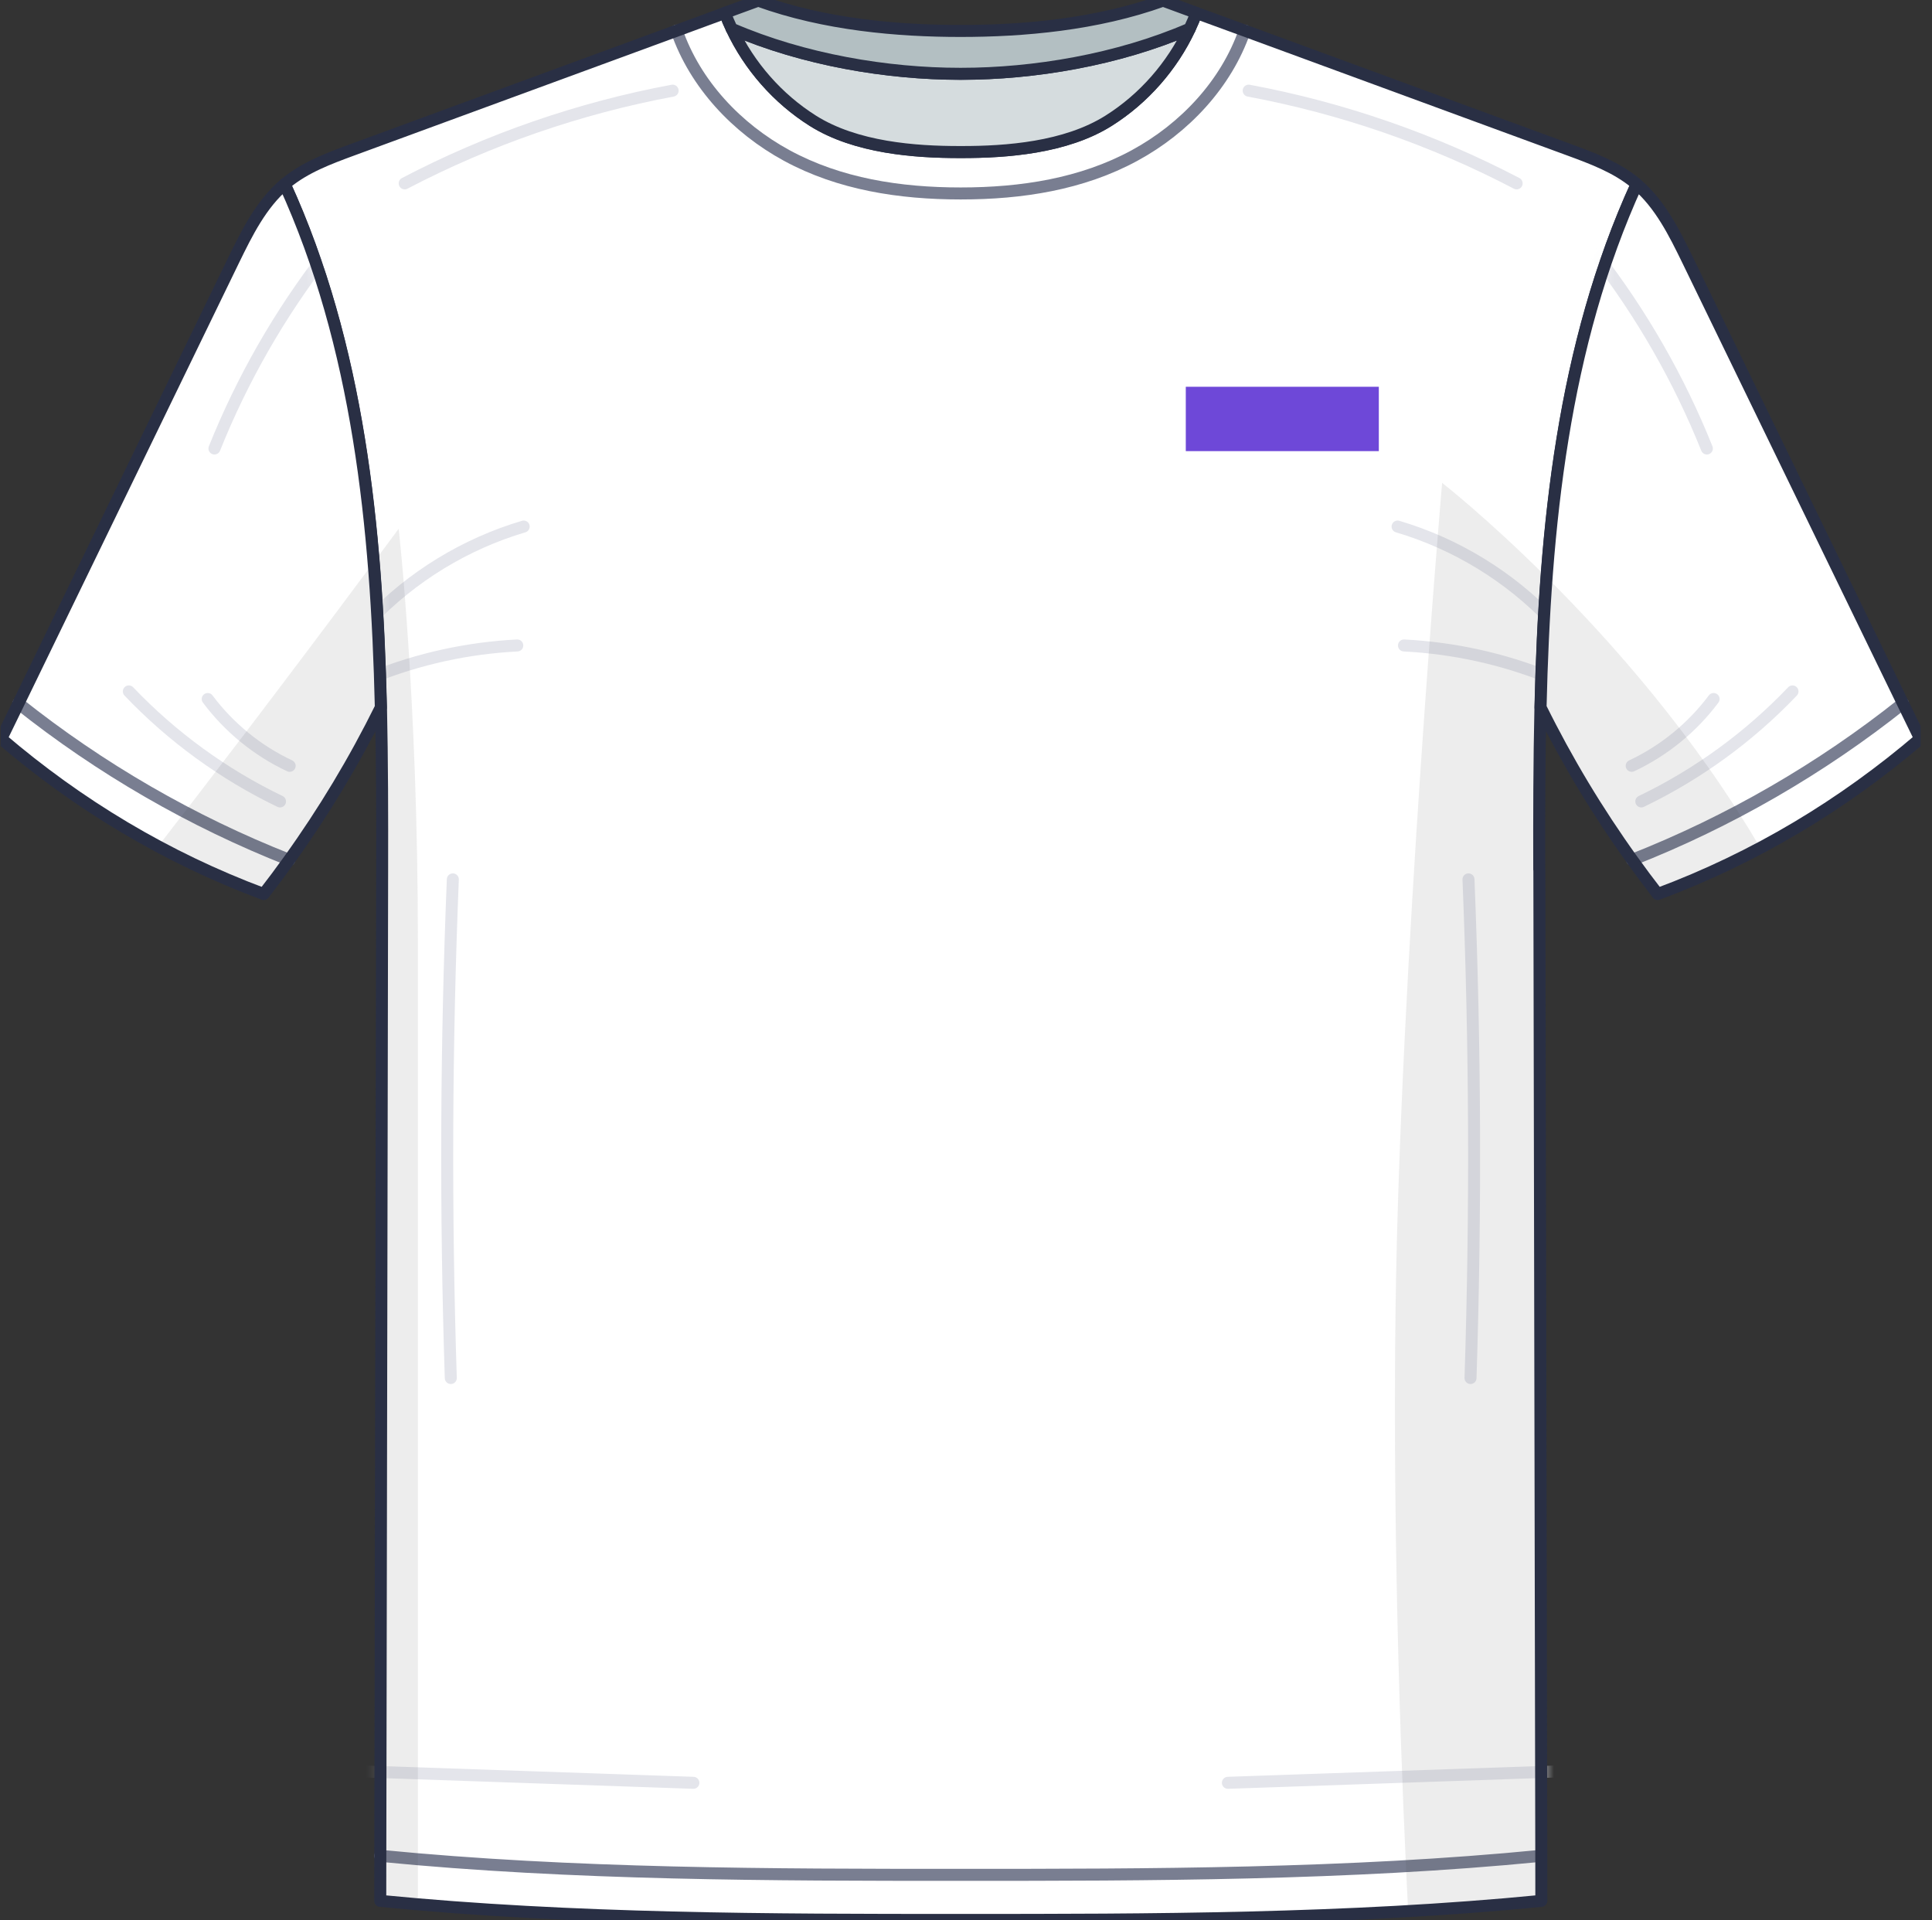 <svg width="161" height="160" viewBox="0 0 161 160" fill="none" xmlns="http://www.w3.org/2000/svg">
<rect x="0" y="0" width="161" height="160" fill="#333333" stroke="none"/>
<g clip-path="url(#clip0_2401_574)">
<path d="M128.271 72.456C128.261 67.974 128.266 63.455 128.37 58.931C128.724 43.872 130.24 28.799 136.388 15.34C136.355 15.307 136.317 15.283 136.284 15.25C134.693 13.933 132.71 13.196 130.769 12.483C121.755 9.173 112.74 5.863 103.726 2.552C102.385 2.061 101.039 1.57 99.698 1.079C99.533 1.528 99.349 1.967 99.141 2.401C97.673 5.523 95.312 8.219 92.388 10.061C88.791 12.327 83.828 12.672 80.178 12.672H79.942C76.291 12.672 71.324 12.327 67.731 10.061C64.813 8.219 62.447 5.523 60.978 2.401C60.77 1.967 60.586 1.523 60.421 1.074C59.08 1.57 57.734 2.061 56.393 2.557C47.374 5.867 38.36 9.178 29.346 12.488C27.41 13.201 25.427 13.938 23.835 15.255C23.798 15.288 23.76 15.312 23.731 15.345C29.875 28.803 31.395 43.872 31.749 58.931V58.941C31.849 63.464 31.853 67.983 31.844 72.46C31.797 99.849 31.74 127.238 31.693 154.627C31.688 155.874 31.688 157.13 31.688 158.376C47.752 159.954 64.482 159.964 79.937 159.964H80.197C95.652 159.964 112.382 159.954 128.445 158.376C128.445 157.13 128.441 155.874 128.441 154.627C128.389 127.238 128.337 99.849 128.28 72.46L128.271 72.456Z" fill="white"/>
<mask id="mask0_2401_574" style="mask-type:luminance" maskUnits="userSpaceOnUse" x="23" y="2" width="114" height="155">
<path d="M128.472 72.728C128.524 100.116 128.576 127.506 128.633 154.894C112.579 156.472 95.839 156.481 80.389 156.481H80.129C64.679 156.481 47.944 156.472 31.885 154.894C31.932 127.506 31.989 100.116 32.036 72.728C32.046 68.251 32.041 63.732 31.942 59.208V59.198C31.587 44.139 30.072 29.07 23.924 15.612C23.957 15.579 23.995 15.555 24.028 15.522C25.619 14.205 27.602 13.468 29.538 12.755C38.553 9.445 47.567 6.135 56.586 2.824C58.13 7.282 61.605 10.97 65.756 13.227C70.152 15.617 75.176 16.391 80.242 16.391H80.262C85.333 16.391 90.357 15.617 94.749 13.227C98.904 10.97 102.379 7.282 103.923 2.824C112.937 6.135 121.952 9.445 130.966 12.755C132.907 13.468 134.89 14.205 136.481 15.522C136.519 15.555 136.557 15.579 136.585 15.612C130.442 29.07 128.921 44.148 128.567 59.203C128.463 63.727 128.454 68.246 128.468 72.728H128.472Z" fill="white"/>
</mask>
<g mask="url(#mask0_2401_574)">
<path d="M30.829 51.7C34.319 48.036 38.786 45.307 43.64 43.871" stroke="#E4E5EB" stroke-linecap="round" stroke-linejoin="round"/>
<path d="M31.084 56.414C34.909 54.88 38.989 53.987 43.106 53.779" stroke="#E4E5EB" stroke-linecap="round" stroke-linejoin="round"/>
<path d="M37.736 73.268C37.174 87.109 37.118 100.968 37.566 114.814" stroke="#E4E5EB" stroke-linecap="round" stroke-linejoin="round"/>
<path d="M30.238 147.59C39.418 147.906 48.602 148.223 57.782 148.539" stroke="#E4E5EB" stroke-linecap="round" stroke-linejoin="round"/>
<path d="M126.387 15.278C119.379 11.614 111.829 9.002 104.057 7.553" stroke="#E4E5EB" stroke-linecap="round" stroke-linejoin="round"/>
<path d="M129.277 51.7C125.787 48.036 121.32 45.307 116.466 43.871" stroke="#E4E5EB" stroke-linecap="round" stroke-linejoin="round"/>
<path d="M129.022 56.414C125.196 54.88 121.117 53.987 116.999 53.779" stroke="#E4E5EB" stroke-linecap="round" stroke-linejoin="round"/>
<path d="M122.373 73.268C122.935 87.109 122.991 100.968 122.543 114.814" stroke="#E4E5EB" stroke-linecap="round" stroke-linejoin="round"/>
<path d="M129.867 147.59C120.688 147.906 111.504 148.223 102.324 148.539" stroke="#E4E5EB" stroke-linecap="round" stroke-linejoin="round"/>
<path d="M33.724 15.278C40.731 11.614 48.281 9.002 56.053 7.553" stroke="#E4E5EB" stroke-linecap="round" stroke-linejoin="round"/>
</g>
<path d="M103.726 2.551C102.182 7.009 98.707 10.697 94.552 12.954C90.16 15.343 85.136 16.118 80.064 16.118H80.046C74.979 16.118 69.955 15.343 65.559 12.954C61.408 10.697 57.933 7.009 56.389 2.551" stroke="#797E91" stroke-linecap="round" stroke-linejoin="round"/>
<path d="M31.684 154.621C47.738 156.198 64.477 156.208 79.928 156.208H80.187C95.638 156.208 112.372 156.198 128.432 154.621" stroke="#797E91" stroke-linecap="round" stroke-linejoin="round"/>
<g style="mix-blend-mode:multiply" opacity="0.09">
<path d="M31.74 58.925V58.934C31.839 63.458 31.844 67.978 31.835 72.454C31.788 99.843 31.731 127.232 31.684 154.621C31.679 155.868 31.679 157.124 31.679 158.371C32.722 158.474 33.771 158.569 34.824 158.659V78.484C34.824 58.16 33.223 44.055 33.223 44.055C32.515 45.013 31.825 45.944 31.141 46.86C31.471 50.864 31.651 54.897 31.745 58.929L31.74 58.925Z" fill="#383838"/>
</g>
<g style="mix-blend-mode:multiply" opacity="0.09">
<path d="M128.426 154.622C128.374 127.233 128.322 99.844 128.266 72.455C128.256 67.974 128.261 63.454 128.365 58.93C128.45 55.308 128.606 51.687 128.87 48.084C123.875 43.116 120.177 40.23 120.177 40.23C120.177 40.23 116.669 81.068 116.296 108.972C116.017 130.043 116.896 150.476 117.344 159.222C121.055 159.004 124.757 158.73 128.426 158.372C128.426 157.125 128.422 155.869 128.422 154.622H128.426Z" fill="#383838"/>
</g>
<path d="M128.271 72.456C128.261 67.974 128.266 63.455 128.37 58.931C128.724 43.872 130.24 28.799 136.388 15.34C136.355 15.307 136.317 15.283 136.284 15.25C134.693 13.933 132.71 13.196 130.769 12.483C121.755 9.173 112.74 5.863 103.726 2.552C102.385 2.061 101.039 1.57 99.698 1.079C99.533 1.528 99.349 1.967 99.141 2.401C97.673 5.523 95.312 8.219 92.388 10.061C88.791 12.327 83.828 12.672 80.178 12.672H79.942C76.291 12.672 71.324 12.327 67.731 10.061C64.813 8.219 62.447 5.523 60.978 2.401C60.77 1.967 60.586 1.523 60.421 1.074C59.08 1.57 57.734 2.061 56.393 2.557C47.374 5.867 38.36 9.178 29.346 12.488C27.41 13.201 25.427 13.938 23.835 15.255C23.798 15.288 23.76 15.312 23.731 15.345C29.875 28.803 31.395 43.872 31.749 58.931V58.941C31.849 63.464 31.853 67.983 31.844 72.46C31.797 99.849 31.74 127.238 31.693 154.627C31.688 155.874 31.688 157.13 31.688 158.376C47.752 159.954 64.482 159.964 79.937 159.964H80.197C95.652 159.964 112.382 159.954 128.445 158.376C128.445 157.13 128.441 155.874 128.441 154.627C128.389 127.238 128.337 99.849 128.28 72.46L128.271 72.456Z" stroke="#292F44" stroke-linecap="round" stroke-linejoin="round"/>
<path d="M99.141 2.396C97.673 5.518 95.312 8.214 92.389 10.056C88.791 12.323 83.828 12.667 80.178 12.667H79.942C76.292 12.667 71.324 12.323 67.731 10.056C64.813 8.214 62.447 5.518 60.978 2.396C66.985 4.994 73.969 6.151 80.008 6.151H80.112C86.156 6.151 93.14 4.994 99.146 2.396H99.141Z" fill="#D5DCDE"/>
<path d="M99.141 2.396C97.673 5.518 95.312 8.214 92.389 10.056C88.791 12.323 83.828 12.667 80.178 12.667H79.942C76.292 12.667 71.324 12.323 67.731 10.056C64.813 8.214 62.447 5.518 60.978 2.396C66.985 4.994 73.969 6.151 80.008 6.151H80.112C86.156 6.151 93.14 4.994 99.146 2.396H99.141Z" stroke="#292F44" stroke-linecap="round" stroke-linejoin="round"/>
<path d="M99.694 1.073C99.529 1.521 99.344 1.961 99.137 2.395C93.131 4.992 86.147 6.149 80.103 6.149H79.999C73.96 6.149 66.976 4.992 60.969 2.395C60.762 1.961 60.577 1.517 60.412 1.068C61.338 0.728 62.258 0.393 63.184 0.053C68.751 2.064 74.843 2.579 80.051 2.579C85.259 2.579 91.35 2.06 96.923 0.053C97.848 0.393 98.769 0.728 99.694 1.073Z" fill="#B3BFC2"/>
<path d="M99.694 1.073C99.529 1.521 99.344 1.961 99.137 2.395C93.131 4.992 86.147 6.149 80.103 6.149H79.999C73.96 6.149 66.976 4.992 60.969 2.395C60.762 1.961 60.577 1.517 60.412 1.068C61.338 0.728 62.258 0.393 63.184 0.053C68.751 2.064 74.843 2.579 80.051 2.579C85.259 2.579 91.35 2.06 96.923 0.053C97.848 0.393 98.769 0.728 99.694 1.073Z" stroke="#292F44" stroke-linecap="round" stroke-linejoin="round"/>
<path d="M23.723 15.34C21.768 17.002 20.583 19.392 19.454 21.71C13.453 34.073 7.446 46.441 1.539 58.605C1.057 59.592 0.58 60.574 0.104 61.551C6.511 67.029 13.826 71.454 21.976 74.49C22.698 73.56 23.411 72.606 24.101 71.643C26.99 67.624 29.545 63.375 31.736 58.94V58.931C31.382 43.872 29.866 28.803 23.718 15.345L23.723 15.34Z" fill="white"/>
<mask id="mask1_2401_574" style="mask-type:luminance" maskUnits="userSpaceOnUse" x="1" y="15" width="31" height="57">
<path d="M31.74 58.925V58.934C29.544 63.373 26.989 67.618 24.104 71.637C15.992 68.45 8.357 64.039 1.538 58.604C7.445 46.435 13.452 34.067 19.458 21.704C20.587 19.386 21.767 16.996 23.727 15.334C29.87 28.792 31.39 43.861 31.744 58.92L31.74 58.925Z" fill="white"/>
</mask>
<g mask="url(#mask1_2401_574)">
<path d="M17.871 37.368C20.189 31.583 23.32 26.125 27.136 21.199" stroke="#E4E5EB" stroke-linecap="round" stroke-linejoin="round"/>
<path d="M10.736 57.607C14.339 61.39 18.627 64.511 23.335 66.774" stroke="#E4E5EB" stroke-linecap="round" stroke-linejoin="round"/>
<path d="M24.138 63.807C21.451 62.547 19.085 60.616 17.31 58.24" stroke="#E4E5EB" stroke-linecap="round" stroke-linejoin="round"/>
</g>
<path d="M1.538 58.609C8.357 64.04 15.992 68.45 24.104 71.643" stroke="#797E91" stroke-linecap="round" stroke-linejoin="round"/>
<g style="mix-blend-mode:multiply" opacity="0.09">
<path d="M21.975 74.486C22.697 73.555 23.41 72.601 24.1 71.638C26.989 67.619 29.544 63.369 31.735 58.935V58.926C31.641 54.892 31.461 50.86 31.131 46.855C23.061 57.703 16.87 65.768 13.178 70.514C15.987 72.02 18.92 73.352 21.97 74.486H21.975Z" fill="#383838"/>
</g>
<path d="M23.723 15.34C21.768 17.002 20.583 19.392 19.454 21.71C13.453 34.073 7.446 46.441 1.539 58.605C1.057 59.592 0.58 60.574 0.104 61.551C6.511 67.029 13.826 71.454 21.976 74.49C22.698 73.56 23.411 72.606 24.101 71.643C26.99 67.624 29.545 63.375 31.736 58.94V58.931C31.382 43.872 29.866 28.803 23.718 15.345L23.723 15.34Z" stroke="#292F44" stroke-linecap="round" stroke-linejoin="round"/>
<path d="M136.388 15.34C138.343 17.002 139.528 19.392 140.657 21.71C146.659 34.078 152.67 46.441 158.577 58.605C159.059 59.592 159.535 60.574 160.013 61.551C153.605 67.029 146.29 71.454 138.14 74.49C137.418 73.56 136.705 72.606 136.015 71.643C133.126 67.624 130.571 63.375 128.38 58.94V58.931C128.734 43.872 130.25 28.803 136.398 15.345L136.388 15.34Z" fill="white"/>
<mask id="mask2_2401_574" style="mask-type:luminance" maskUnits="userSpaceOnUse" x="128" y="15" width="31" height="57">
<path d="M128.371 58.925V58.934C130.567 63.373 133.121 67.618 136.006 71.637C144.118 68.45 151.754 64.039 158.573 58.604C152.665 46.435 146.659 34.067 140.653 21.704C139.524 19.386 138.344 16.996 136.384 15.334C130.241 28.792 128.72 43.861 128.366 58.92L128.371 58.925Z" fill="white"/>
</mask>
<g mask="url(#mask2_2401_574)">
<path d="M142.239 37.368C139.921 31.583 136.79 26.125 132.975 21.199" stroke="#E4E5EB" stroke-linecap="round" stroke-linejoin="round"/>
<path d="M149.374 57.607C145.772 61.39 141.484 64.511 136.776 66.774" stroke="#E4E5EB" stroke-linecap="round" stroke-linejoin="round"/>
<path d="M135.973 63.807C138.66 62.547 141.025 60.616 142.801 58.24" stroke="#E4E5EB" stroke-linecap="round" stroke-linejoin="round"/>
</g>
<path d="M158.577 58.609C151.759 64.04 144.123 68.45 136.011 71.643" stroke="#797E91" stroke-linecap="round" stroke-linejoin="round"/>
<g style="mix-blend-mode:multiply" opacity="0.09">
<path d="M128.876 48.084C128.607 51.682 128.456 55.304 128.371 58.926V58.936C130.567 63.375 133.121 67.62 136.006 71.638C136.7 72.602 137.409 73.551 138.131 74.486C141.092 73.381 143.944 72.092 146.683 70.642C141.243 61.33 134.297 53.477 128.876 48.084Z" fill="#383838"/>
</g>
<path d="M136.388 15.34C138.343 17.002 139.528 19.392 140.657 21.71C146.659 34.078 152.67 46.441 158.577 58.605C159.059 59.592 159.535 60.574 160.013 61.551C153.605 67.029 146.29 71.454 138.14 74.49C137.418 73.56 136.705 72.606 136.015 71.643C133.126 67.624 130.571 63.375 128.38 58.94V58.931C128.734 43.872 130.25 28.803 136.398 15.345L136.388 15.34Z" stroke="#292F44" stroke-linecap="round" stroke-linejoin="round"/>
<path d="M114.902 32.225H98.816V37.587H114.902V32.225Z" fill="#6E48D8"/>
</g>
<defs>
<clipPath id="clip0_2401_574">
<rect width="160" height="160" fill="white" transform="translate(0.054)"/>
</clipPath>
</defs>
</svg>
